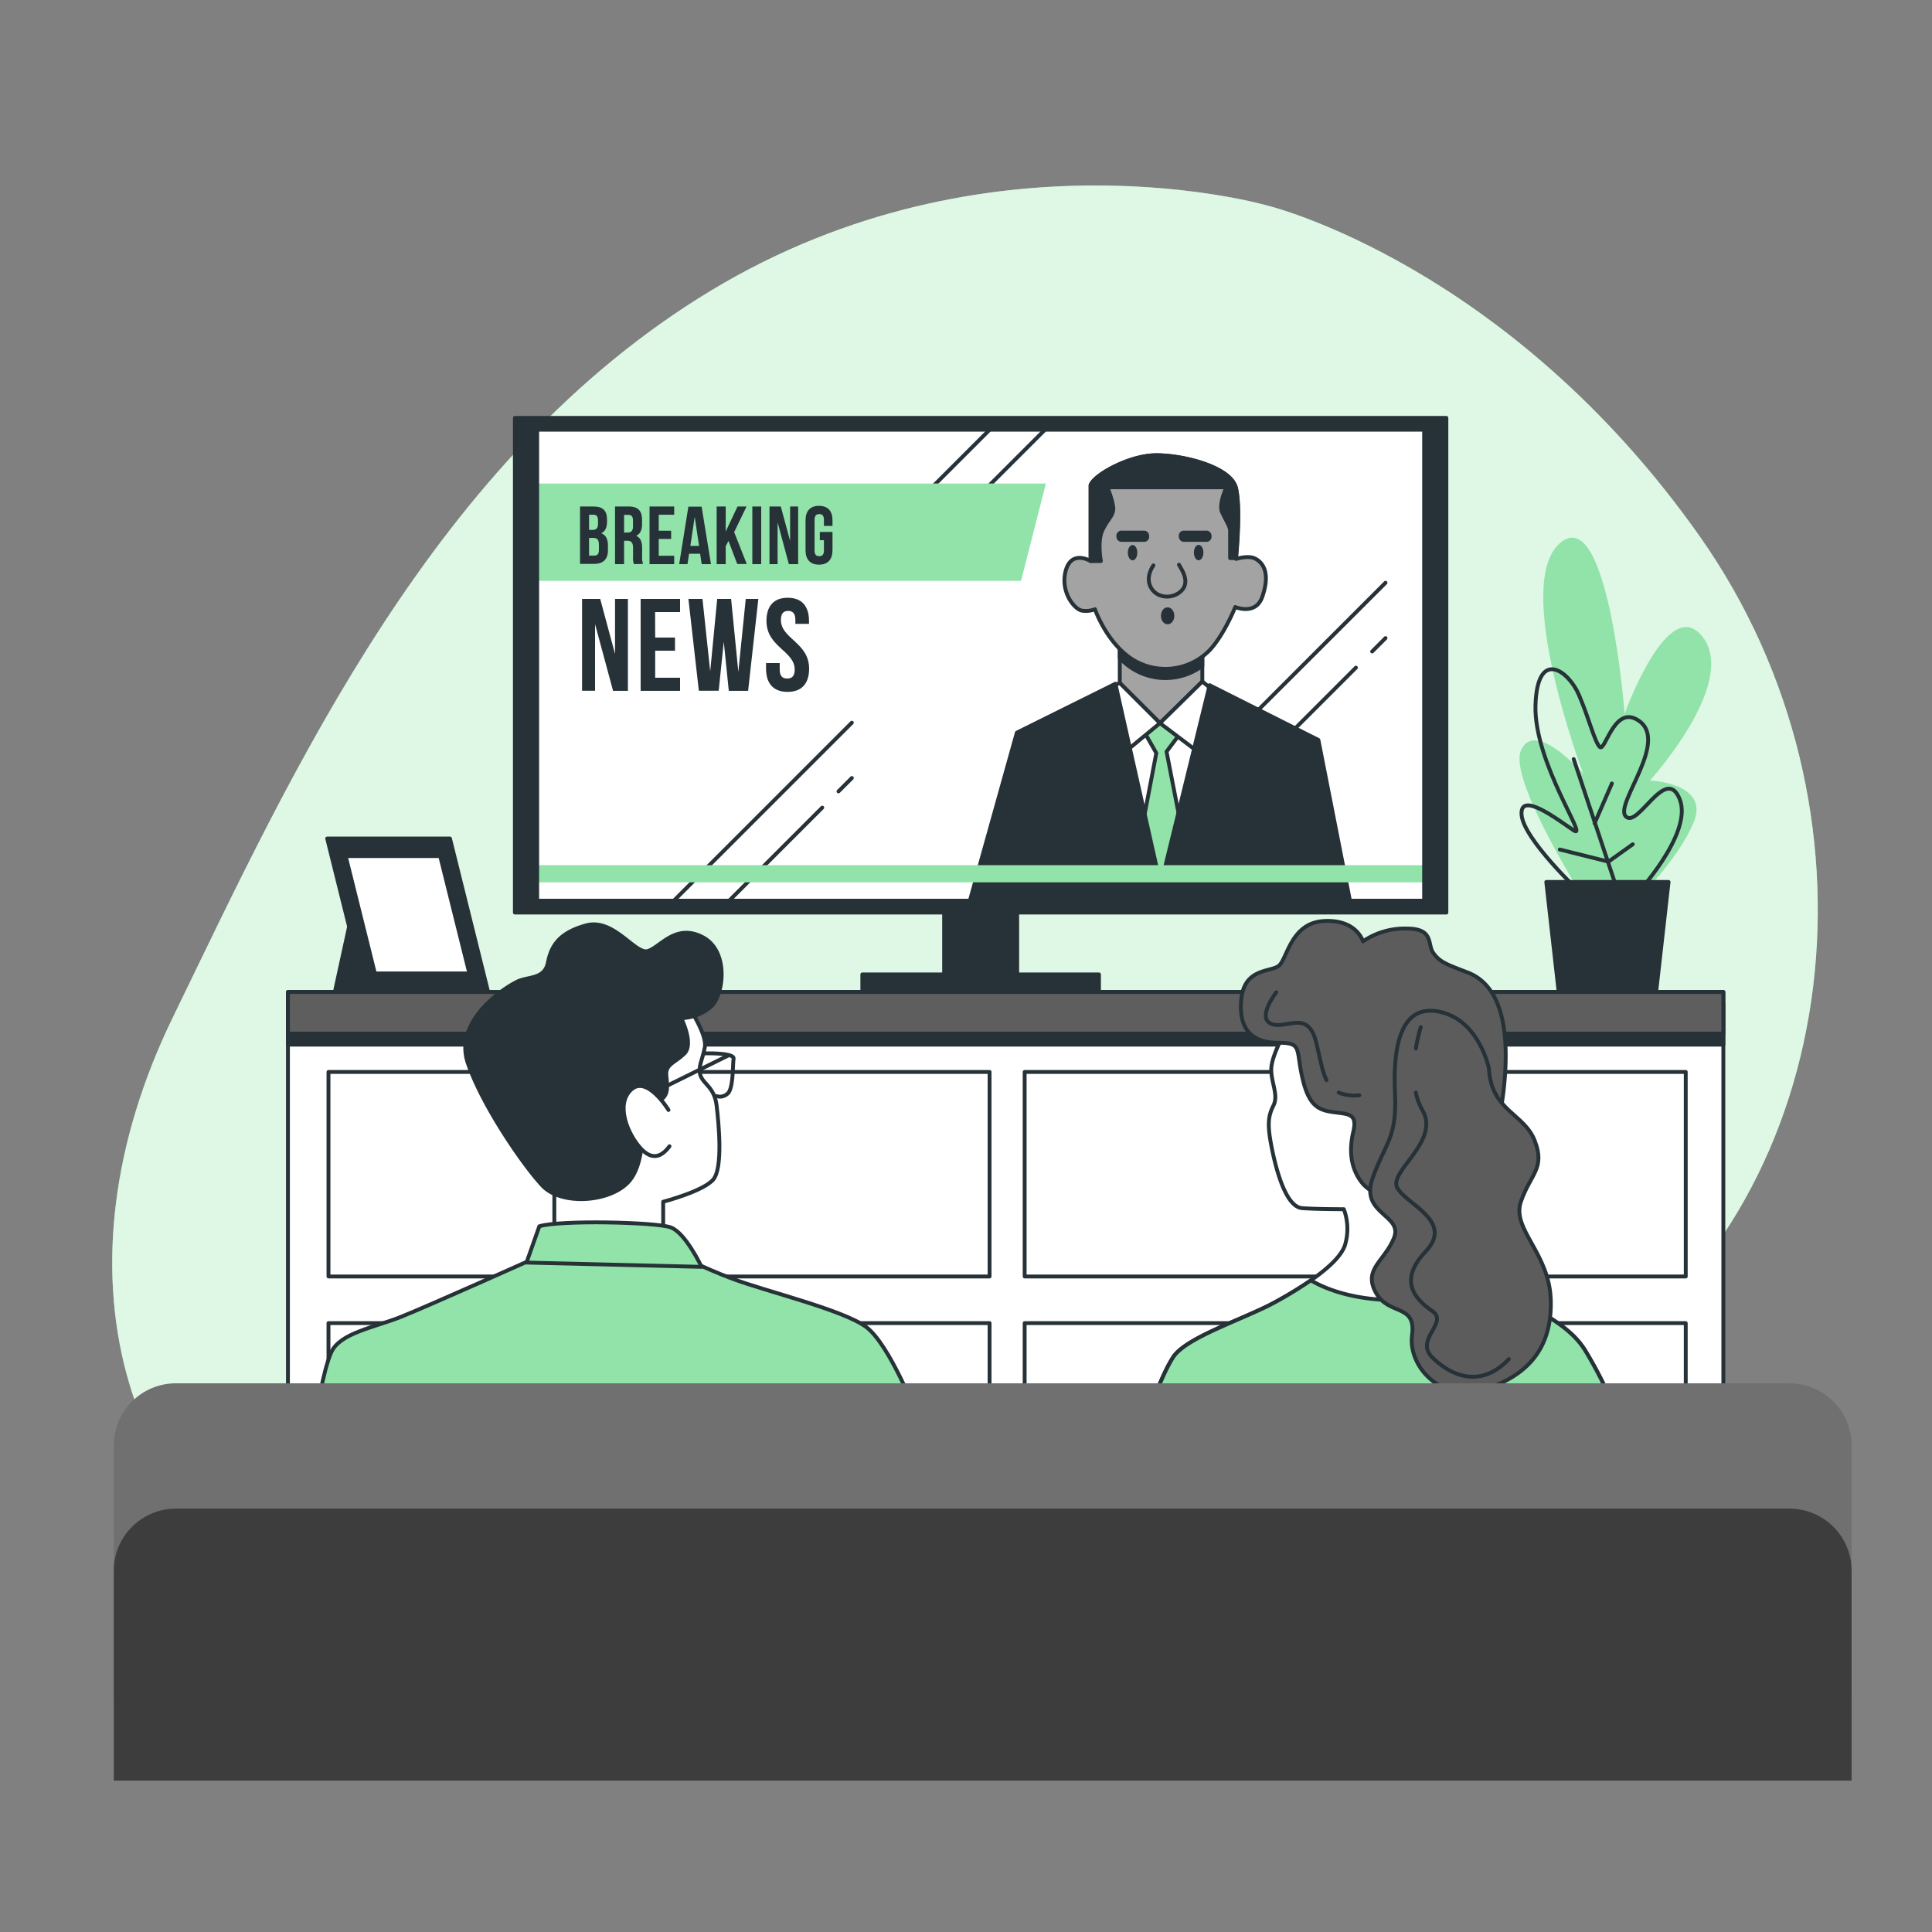 <svg xmlns="http://www.w3.org/2000/svg" xmlns:xlink="http://www.w3.org/1999/xlink" viewBox="0 0 500 500"><rect x="0" y="0" width="500" height="500" fill="#808080" stroke="none"/><defs><clippath id="clip-path"><rect x="139.02" y="111.21" width="229.54" height="121.89" style="fill:#fff;stroke:#263238;stroke-linecap:round;stroke-linejoin:round"></rect></clippath></defs><g id="background-simple"><path d="M328.3,53.28S255.75,31.92,184.12,75.13,76,198.91,44.61,263.55s-14,128,40.32,154.58S176.55,399.75,253,393.89s96.93,3.67,160.63-41.08,75.81-143.67,26.26-214S328.3,53.28,328.3,53.28Z" style="fill:#92E3A9"></path><path d="M328.3,53.28S255.75,31.92,184.12,75.13,76,198.91,44.61,263.55s-14,128,40.32,154.58S176.55,399.75,253,393.89s96.93,3.67,160.63-41.08,75.81-143.67,26.26-214S328.3,53.28,328.3,53.28Z" style="fill:#fff;opacity:0.7"></path></g><g id="TV"><rect x="244.34" y="234.45" width="18.91" height="20.93" style="fill:#263238;stroke:#263238;stroke-linecap:round;stroke-linejoin:round"></rect><rect x="133.25" y="108.15" width="241.07" height="128.02" style="fill:#263238;stroke:#263238;stroke-linecap:round;stroke-linejoin:round"></rect><rect x="139.02" y="111.21" width="229.54" height="121.89" style="fill:#fff"></rect><g style="clip-path:url(#clip-path)"><line x1="358.57" y1="150.82" x2="300.54" y2="208.84" style="fill:none;stroke:#263238;stroke-linecap:round;stroke-linejoin:round"></line><line x1="350.91" y1="172.79" x2="300.54" y2="223.17" style="fill:none;stroke:#263238;stroke-linecap:round;stroke-linejoin:round"></line><line x1="358.57" y1="165.14" x2="355.11" y2="168.6" style="fill:none;stroke:#263238;stroke-linecap:round;stroke-linejoin:round"></line><line x1="220.46" y1="187.03" x2="162.43" y2="245.06" style="fill:none;stroke:#263238;stroke-linecap:round;stroke-linejoin:round"></line><line x1="212.8" y1="209.01" x2="162.43" y2="259.38" style="fill:none;stroke:#263238;stroke-linecap:round;stroke-linejoin:round"></line><line x1="220.46" y1="201.35" x2="217" y2="204.81" style="fill:none;stroke:#263238;stroke-linecap:round;stroke-linejoin:round"></line><line x1="293.55" y1="73.78" x2="235.52" y2="131.81" style="fill:none;stroke:#263238;stroke-linecap:round;stroke-linejoin:round"></line><line x1="285.89" y1="95.76" x2="235.52" y2="146.13" style="fill:none;stroke:#263238;stroke-linecap:round;stroke-linejoin:round"></line><line x1="293.55" y1="88.1" x2="290.09" y2="91.56" style="fill:none;stroke:#263238;stroke-linecap:round;stroke-linejoin:round"></line><polygon points="287.53 177.7 279.22 183.18 279.22 232.32 320.04 232.32 320.04 182.62 311.16 177.14 287.53 177.7" style="fill:#fff;stroke:#263238;stroke-linecap:round;stroke-linejoin:round"></polygon><polygon points="295.28 187.91 299.25 194.9 293.77 223.63 300.38 231 307.38 222.68 301.9 194.52 307 187.72 300.57 179.97 295.28 187.91" style="fill:#92E3A9;stroke:#263238;stroke-linecap:round;stroke-linejoin:round"></polygon><polygon points="289.8 165.42 289.8 176.76 300.2 187.15 311.16 176.38 311.16 166.18 289.8 165.42" style="fill:#a3a3a3;stroke:#263238;stroke-linecap:round;stroke-linejoin:round"></polygon><path d="M289.8,170.33a20.8,20.8,0,0,0,2.27,2,16,16,0,0,0,19.09,0v-6.13l-21.36-.76Z" style="fill:#263238;stroke:#263238;stroke-linecap:round;stroke-linejoin:round"></path><path d="M282.24,125.54V145.2s-4.91-3-6.42,2.46,2.27,10.2,4.34,10.39a6.42,6.42,0,0,0,3.22-.38s2.64,7.75,8.69,12.29a16,16,0,0,0,21-1.71c3.75-4,6.61-11.15,6.61-11.15s5.29,2.27,7-2.64c2.39-6.89-.37-9.26-2.08-10s-4.72.19-4.72.19,1.32-12.85,0-18.33-13.61-8.5-20.6-8.5S283.19,122.9,282.24,125.54Z" style="fill:#a3a3a3;stroke:#263238;stroke-linecap:round;stroke-linejoin:round"></path><path d="M319.85,126.3c-1.32-5.48-13.61-8.5-20.6-8.5s-16.06,5.1-17,7.74V145.2h2.65s-.95-5.1.38-7.94,2.64-3.59,2.83-5.29-1.51-5.86-1.51-5.86h30.8s-2.08,4.35-1.13,6.43,2.08,3.78,2.08,4.72v7.18h1.51l0,0C320,142.72,321.07,131.37,319.85,126.3Z" style="fill:#263238;stroke:#263238;stroke-linecap:round;stroke-linejoin:round"></path><path d="M298.5,146.33s-2.27,3-.57,5.86,5.86,2.84,7.94.57,0-5.29-.76-6.62" style="fill:none;stroke:#263238;stroke-linecap:round;stroke-linejoin:round"></path><path d="M303.41,159.37c0,.94-.55,1.7-1.23,1.7s-1.23-.76-1.23-1.7.55-1.7,1.23-1.7S303.41,158.43,303.41,159.37Z" style="fill:#263238;stroke:#263238;stroke-linecap:round;stroke-linejoin:round"></path><ellipse cx="293.11" cy="143.03" rx="1.23" ry="1.98" style="fill:#263238"></ellipse><path d="M311.44,143c0,1.09-.55,2-1.23,2s-1.23-.89-1.23-2,.55-2,1.23-2S311.44,141.93,311.44,143Z" style="fill:#263238"></path><rect x="289.42" y="137.83" width="7.48" height="1.89" rx="0.76" style="fill:#263238;stroke:#263238;stroke-linecap:round;stroke-linejoin:round"></rect><rect x="305.57" y="137.83" width="7.48" height="1.89" rx="0.76" style="fill:#263238;stroke:#263238;stroke-linecap:round;stroke-linejoin:round"></rect><polygon points="300.2 187.15 290.56 195.09 287.53 177.7 289.8 176.76 300.2 187.15" style="fill:#fff;stroke:#263238;stroke-linecap:round;stroke-linejoin:round"></polygon><polygon points="300.2 187.15 311.72 195.85 314.18 178.84 311.16 176.38 300.2 187.15" style="fill:#fff;stroke:#263238;stroke-linecap:round;stroke-linejoin:round"></polygon><polygon points="288.67 176.95 300.38 229.11 313.05 177.33 341.2 191.5 349.33 232.89 251.06 232.89 263.16 189.61 288.67 176.95" style="fill:#263238;stroke:#263238;stroke-linecap:round;stroke-linejoin:round"></polygon><polygon points="264.25 150.32 136.34 150.32 136.34 125.14 270.67 125.14 264.25 150.32" style="fill:#92E3A9"></polygon><path d="M157.1,134.5V135c0,1.53-.46,2.51-1.5,3,1.25.49,1.74,1.62,1.74,3.19v1.21c0,2.3-1.21,3.53-3.55,3.53h-3.68V131.08h3.53C156.06,131.08,157.1,132.21,157.1,134.5Zm-4.65-1.29v3.93h.91c.87,0,1.41-.38,1.41-1.57v-.83c0-1.07-.36-1.53-1.19-1.53Zm0,6v4.57h1.34c.79,0,1.21-.36,1.21-1.46v-1.3c0-1.38-.45-1.81-1.51-1.81Z" style="fill:#263238"></path><path d="M164.06,146a4.48,4.48,0,0,1-.22-1.83v-2.34c0-1.38-.46-1.89-1.53-1.89h-.8V146h-2.34V131.08h3.53c2.42,0,3.46,1.13,3.46,3.42v1.17c0,1.53-.49,2.53-1.53,3,1.17.49,1.55,1.62,1.55,3.17v2.29a4.27,4.27,0,0,0,.26,1.81Zm-2.55-12.75v4.57h.91c.87,0,1.4-.39,1.4-1.58v-1.46c0-1.07-.36-1.53-1.19-1.53Z" style="fill:#263238"></path><path d="M170.48,137.35h3.21v2.13h-3.21v4.35h4V146h-6.38V131.08h6.38v2.13h-4Z" style="fill:#263238"></path><path d="M184,146H181.6l-.41-2.7h-2.86l-.41,2.7h-2.15l2.38-14.88h3.43Zm-5.34-4.72h2.26l-1.13-7.52Z" style="fill:#263238"></path><path d="M188.53,140l-.72,1.36V146h-2.34V131.08h2.34v6.48l3.06-6.48h2.34L190,137.71l3.26,8.25H190.8Z" style="fill:#263238"></path><path d="M194.7,131.08H197V146H194.7Z" style="fill:#263238"></path><path d="M201.24,135.18V146h-2.1V131.08h2.93l2.41,8.91v-8.91h2.08V146h-2.4Z" style="fill:#263238"></path><path d="M212.17,137.67h3.28v4.72c0,2.38-1.19,3.74-3.49,3.74s-3.49-1.36-3.49-3.74v-7.74c0-2.38,1.19-3.74,3.49-3.74s3.49,1.36,3.49,3.74v1.45h-2.22v-1.6c0-1.06-.46-1.46-1.21-1.46s-1.21.4-1.21,1.46v8c0,1.06.47,1.44,1.21,1.44s1.21-.38,1.21-1.44V139.8h-1.06Z" style="fill:#263238"></path><path d="M154,161.53v17.23h-3.36V155h4.69l3.84,14.24V155h3.33v23.79h-3.84Z" style="fill:#263238"></path><path d="M169.56,165h5.13v3.4h-5.13v7H176v3.39h-10.2V155H176v3.4h-6.46Z" style="fill:#263238"></path><path d="M187.31,166.08,186,178.76h-5.14L178.16,155h3.64l2,18.76L185.61,155h3.6l1.87,18.9L193,155h3.26l-2.65,23.79h-5Z" style="fill:#263238"></path><path d="M203.86,154.7c3.64,0,5.51,2.17,5.51,6v.75h-3.53v-1c0-1.7-.68-2.35-1.87-2.35s-1.87.65-1.87,2.35c0,4.9,7.3,5.81,7.3,12.61,0,3.81-1.9,6-5.57,6s-5.58-2.18-5.58-6v-1.46h3.54v1.7c0,1.7.75,2.31,1.94,2.31s1.94-.61,1.94-2.31c0-4.89-7.31-5.81-7.31-12.61C198.36,156.87,200.23,154.7,203.86,154.7Z" style="fill:#263238"></path><rect x="136.34" y="223.91" width="233.09" height="4.44" style="fill:#92E3A9"></rect></g><rect x="139.02" y="111.21" width="229.54" height="121.89" style="fill:none;stroke:#263238;stroke-linecap:round;stroke-linejoin:round"></rect><rect x="223.17" y="252.18" width="61.24" height="4.56" style="fill:#263238;stroke:#263238;stroke-linecap:round;stroke-linejoin:round"></rect></g><g id="Picture"><polygon points="90.98 236.91 86.79 256.12 97.96 256.12 90.98 236.91" style="fill:#263238;stroke:#263238;stroke-linecap:round;stroke-linejoin:round"></polygon><polygon points="116.45 217.01 84.68 217.01 94.49 256.46 126.26 256.46 116.45 217.01" style="fill:#263238;stroke:#263238;stroke-linecap:round;stroke-linejoin:round"></polygon><polygon points="113.92 221.55 89.46 221.55 97.02 251.93 121.48 251.93 113.92 221.55" style="fill:#fff;stroke:#263238;stroke-linecap:round;stroke-linejoin:round"></polygon></g><g id="Plants"><path d="M413.91,239s-23.88-36.41-20.3-44.77,16.12,6,16.12,6-18.5-48.95-6-59.7,16.72,44.18,16.72,44.18S431.82,153,440.77,165,427,202,427,202s15.53.6,11.35,10.74-15.52,20.9-15.52,20.9Z" style="fill:#92E3A9"></path><path d="M409.07,231.09s-14.84-13.94-15.29-20.24,9.44,1.35,13.49,4.05-10.34-17.54-9.89-32.38,8.54-9,11.24-2.69,4.05,12.14,5.4,13.49,3.59-10.35,9.44-7.2c9.34,5-5.85,22-2.7,25.18s10.34-13.49,13.94-4.49S423,232,423,232" style="fill:none;stroke:#263238;stroke-linecap:round;stroke-linejoin:round"></path><line x1="418.51" y1="230.19" x2="407.27" y2="196.46" style="fill:none;stroke:#263238;stroke-linecap:round;stroke-linejoin:round"></line><line x1="412.67" y1="213.1" x2="417.16" y2="202.76" style="fill:none;stroke:#263238;stroke-linecap:round;stroke-linejoin:round"></line><polyline points="403.67 219.85 416.26 223 422.56 218.5" style="fill:none;stroke:#263238;stroke-linecap:round;stroke-linejoin:round"></polyline><polygon points="431.82 228.25 400.18 228.25 403.34 256.31 428.66 256.31 431.82 228.25" style="fill:#263238;stroke:#263238;stroke-linecap:round;stroke-linejoin:round"></polygon></g><g id="Furniture"><rect x="74.52" y="256.73" width="371.48" height="150.88" style="fill:#fff;stroke:#263238;stroke-linecap:round;stroke-linejoin:round"></rect><rect x="85.01" y="277.42" width="171.09" height="52.93" style="fill:#fff;stroke:#263238;stroke-linecap:round;stroke-linejoin:round"></rect><rect x="265.18" y="277.42" width="171.09" height="52.93" style="fill:#fff;stroke:#263238;stroke-linecap:round;stroke-linejoin:round"></rect><rect x="85.01" y="342.42" width="171.09" height="52.93" style="fill:#fff;stroke:#263238;stroke-linecap:round;stroke-linejoin:round"></rect><rect x="265.18" y="342.42" width="171.09" height="52.93" style="fill:#fff;stroke:#263238;stroke-linecap:round;stroke-linejoin:round"></rect><rect x="74.52" y="259.58" width="371.48" height="10.77" style="fill:#263238;stroke:#263238;stroke-linecap:round;stroke-linejoin:round"></rect><rect x="74.52" y="256.73" width="371.48" height="10.77" style="fill:#5e5e5e;stroke:#263238;stroke-linecap:round;stroke-linejoin:round"></rect></g><g id="character-2"><path d="M332.85,266.54S329,273.17,329,276.76s1.93,6.63.55,9.39-1.66,5-.28,11.6,3.87,14.64,7.74,14.92,10.77.27,10.77.27a14.59,14.59,0,0,1,.27,9.39c-1.65,4.7-9.94,10.22-18,14.64s-23.2,9.12-26.51,14.36-6.08,14.09-6.08,14.09H418.19a106.83,106.83,0,0,0-8-16c-4.69-7.46-13.53-10.22-24.3-17.95s-13.26-19.89-13.26-27.9-1.1-27.62-12.15-37S336.17,262.12,332.85,266.54Z" style="fill:#fff;stroke:#263238;stroke-linecap:round;stroke-linejoin:round"></path><path d="M410.18,349.4c-4.69-7.46-13.53-10.22-24.3-17.95a30.48,30.48,0,0,1-4.56-4.05c-4.74,4.44-12.66,9.67-23.33,9-9-.55-15-2.86-18.75-5.05a104.17,104.17,0,0,1-9.15,5.6c-8,4.42-23.2,9.12-26.51,14.36s-6.08,14.09-6.08,14.09H418.19A106.83,106.83,0,0,0,410.18,349.4Z" style="fill:#92E3A9;stroke:#263238;stroke-linecap:round;stroke-linejoin:round"></path><path d="M352.74,243.62s-1.66-5.8-10.22-5.25-9.39,9.95-11.6,11.6-8.84.56-9.67,8.56,3,11.33,9.39,11.33,4.7,1.38,6.36,8.84,4.14,8.56,8,9.11,6.36.28,5.25,5-.83,9.39,2.21,13.26,12.15,6.9,21,2.76,14.64-11.88,16-30.1-3.87-24.86-9.67-27.07-7.18-2.76-8.83-5,.27-6.35-6.91-6.35A19.14,19.14,0,0,0,352.74,243.62Z" style="fill:#5c5c5c;stroke:#263238;stroke-linecap:round;stroke-linejoin:round"></path><path d="M346.45,282.76a11.2,11.2,0,0,0,5.34.69" style="fill:none;stroke:#263238;stroke-linecap:round;stroke-linejoin:round"></path><path d="M330.3,256.8s-5.14,6.59-1.29,8.17,9.45-3.87,11.6,4.72c1,4,1.5,7.42,2.68,9.84" style="fill:none;stroke:#263238;stroke-linecap:round;stroke-linejoin:round"></path><path d="M385.33,276.49s-2.49-12.43-12.71-14.64-12.15,9.11-11.6,21-2.48,12.7-5.8,22.09,8,9.39,5.53,15.47-8,8-4.7,14.09,10.5,2.76,9.39,11,7.74,17.68,18.78,14.09,17.4-10.5,17.13-22.92-10.22-18.51-7.74-25.69,6.36-8.56,3.59-15.74S385.88,287.53,385.33,276.49Z" style="fill:#5c5c5c;stroke:#263238;stroke-linecap:round;stroke-linejoin:round"></path><path d="M366.42,282.77a15.79,15.79,0,0,0,1.7,4.55c4.73,8.16-9,15.9-6.45,20.2s14.62,8.59,7.31,16.33-2.58,12.46,1.72,15.47-4.73,7.31,0,12,12.46,8.16,19.77.43" style="fill:none;stroke:#263238;stroke-linecap:round;stroke-linejoin:round"></path><path d="M367.69,265.83a42,42,0,0,0-1.26,5.52" style="fill:none;stroke:#263238;stroke-linecap:round;stroke-linejoin:round"></path></g><g id="character-1"><path d="M139.58,325.1s-29,13-35.91,15.74S87.93,345,85.72,350s-3.86,16.3-3.86,16.3H237.35s-7.18-18.51-13.26-22.93-25.68-9.11-34.52-12.42-10.5-5-15.19-5.53S139.58,325.1,139.58,325.1Z" style="fill:#92E3A9;stroke:#263238;stroke-linecap:round;stroke-linejoin:round"></path><path d="M178,260.19s5,7.46,4.42,10.77-1.94,5.25-1.11,7.46,3.59,3,4.15,7.73,1.65,16-.83,19.06-13,5.8-13,5.8v10.77l-28.17-1.1V302.45s-3.87-5-3.87-17.68,17.12-24.3,23.48-27.34S178,260.19,178,260.19Z" style="fill:#fff;stroke:#263238;stroke-linecap:round;stroke-linejoin:round"></path><path d="M176.31,263.51s3.32,6.62.83,9.11-5,2.76-4.69,5.8.55,5-1.66,6.35-4.14.83-4.42,2.49,1.1,14.08-4.14,19.05-17.13,5.53-21.82.56-15.47-20.44-19.34-31.76,10.5-20.17,13.26-21.27,6.63-.55,7.46-4.7,2.76-7.73,9.94-9.66,12.71,7.73,16,6.63,7.18-7.18,14.09-3.59,5.52,14.91,2.21,18A12.62,12.62,0,0,1,176.31,263.51Z" style="fill:#263238;stroke:#263238;stroke-linecap:round;stroke-linejoin:round"></path><line x1="188.46" y1="273.17" x2="164.99" y2="284.77" style="fill:#fff;stroke:#263238;stroke-linecap:round;stroke-linejoin:round"></line><path d="M182.11,272.62s8-.28,7.74,1.38,0,8-1.66,9.12a2.88,2.88,0,0,1-2.76.55" style="fill:none;stroke:#263238;stroke-linecap:round;stroke-linejoin:round"></path><path d="M139.58,317.36l-3.32,9.39,45.3,1.11s-4.14-8.84-8-10.22S144.83,315.71,139.58,317.36Z" style="fill:#92E3A9;stroke:#263238;stroke-linecap:round;stroke-linejoin:round"></path><path d="M173,287.26s-5.53-9.12-9.67-5.25-.83,11.6,2.49,15.19,5.8,1.66,7.45-.55" style="fill:#fff;stroke:#263238;stroke-linecap:round;stroke-linejoin:round"></path></g><g id="Couch"><path d="M45.53,358H463.11a16.08,16.08,0,0,1,16.08,16.08v66.47a0,0,0,0,1,0,0H29.45a0,0,0,0,1,0,0V374.1A16.08,16.08,0,0,1,45.53,358Z" style="fill:#707070"></path><path d="M45.53,390.43H463.11a16.08,16.08,0,0,1,16.08,16.08v54.32a0,0,0,0,1,0,0H29.45a0,0,0,0,1,0,0V406.52A16.08,16.08,0,0,1,45.53,390.43Z" style="fill:#3d3d3d"></path></g></svg>